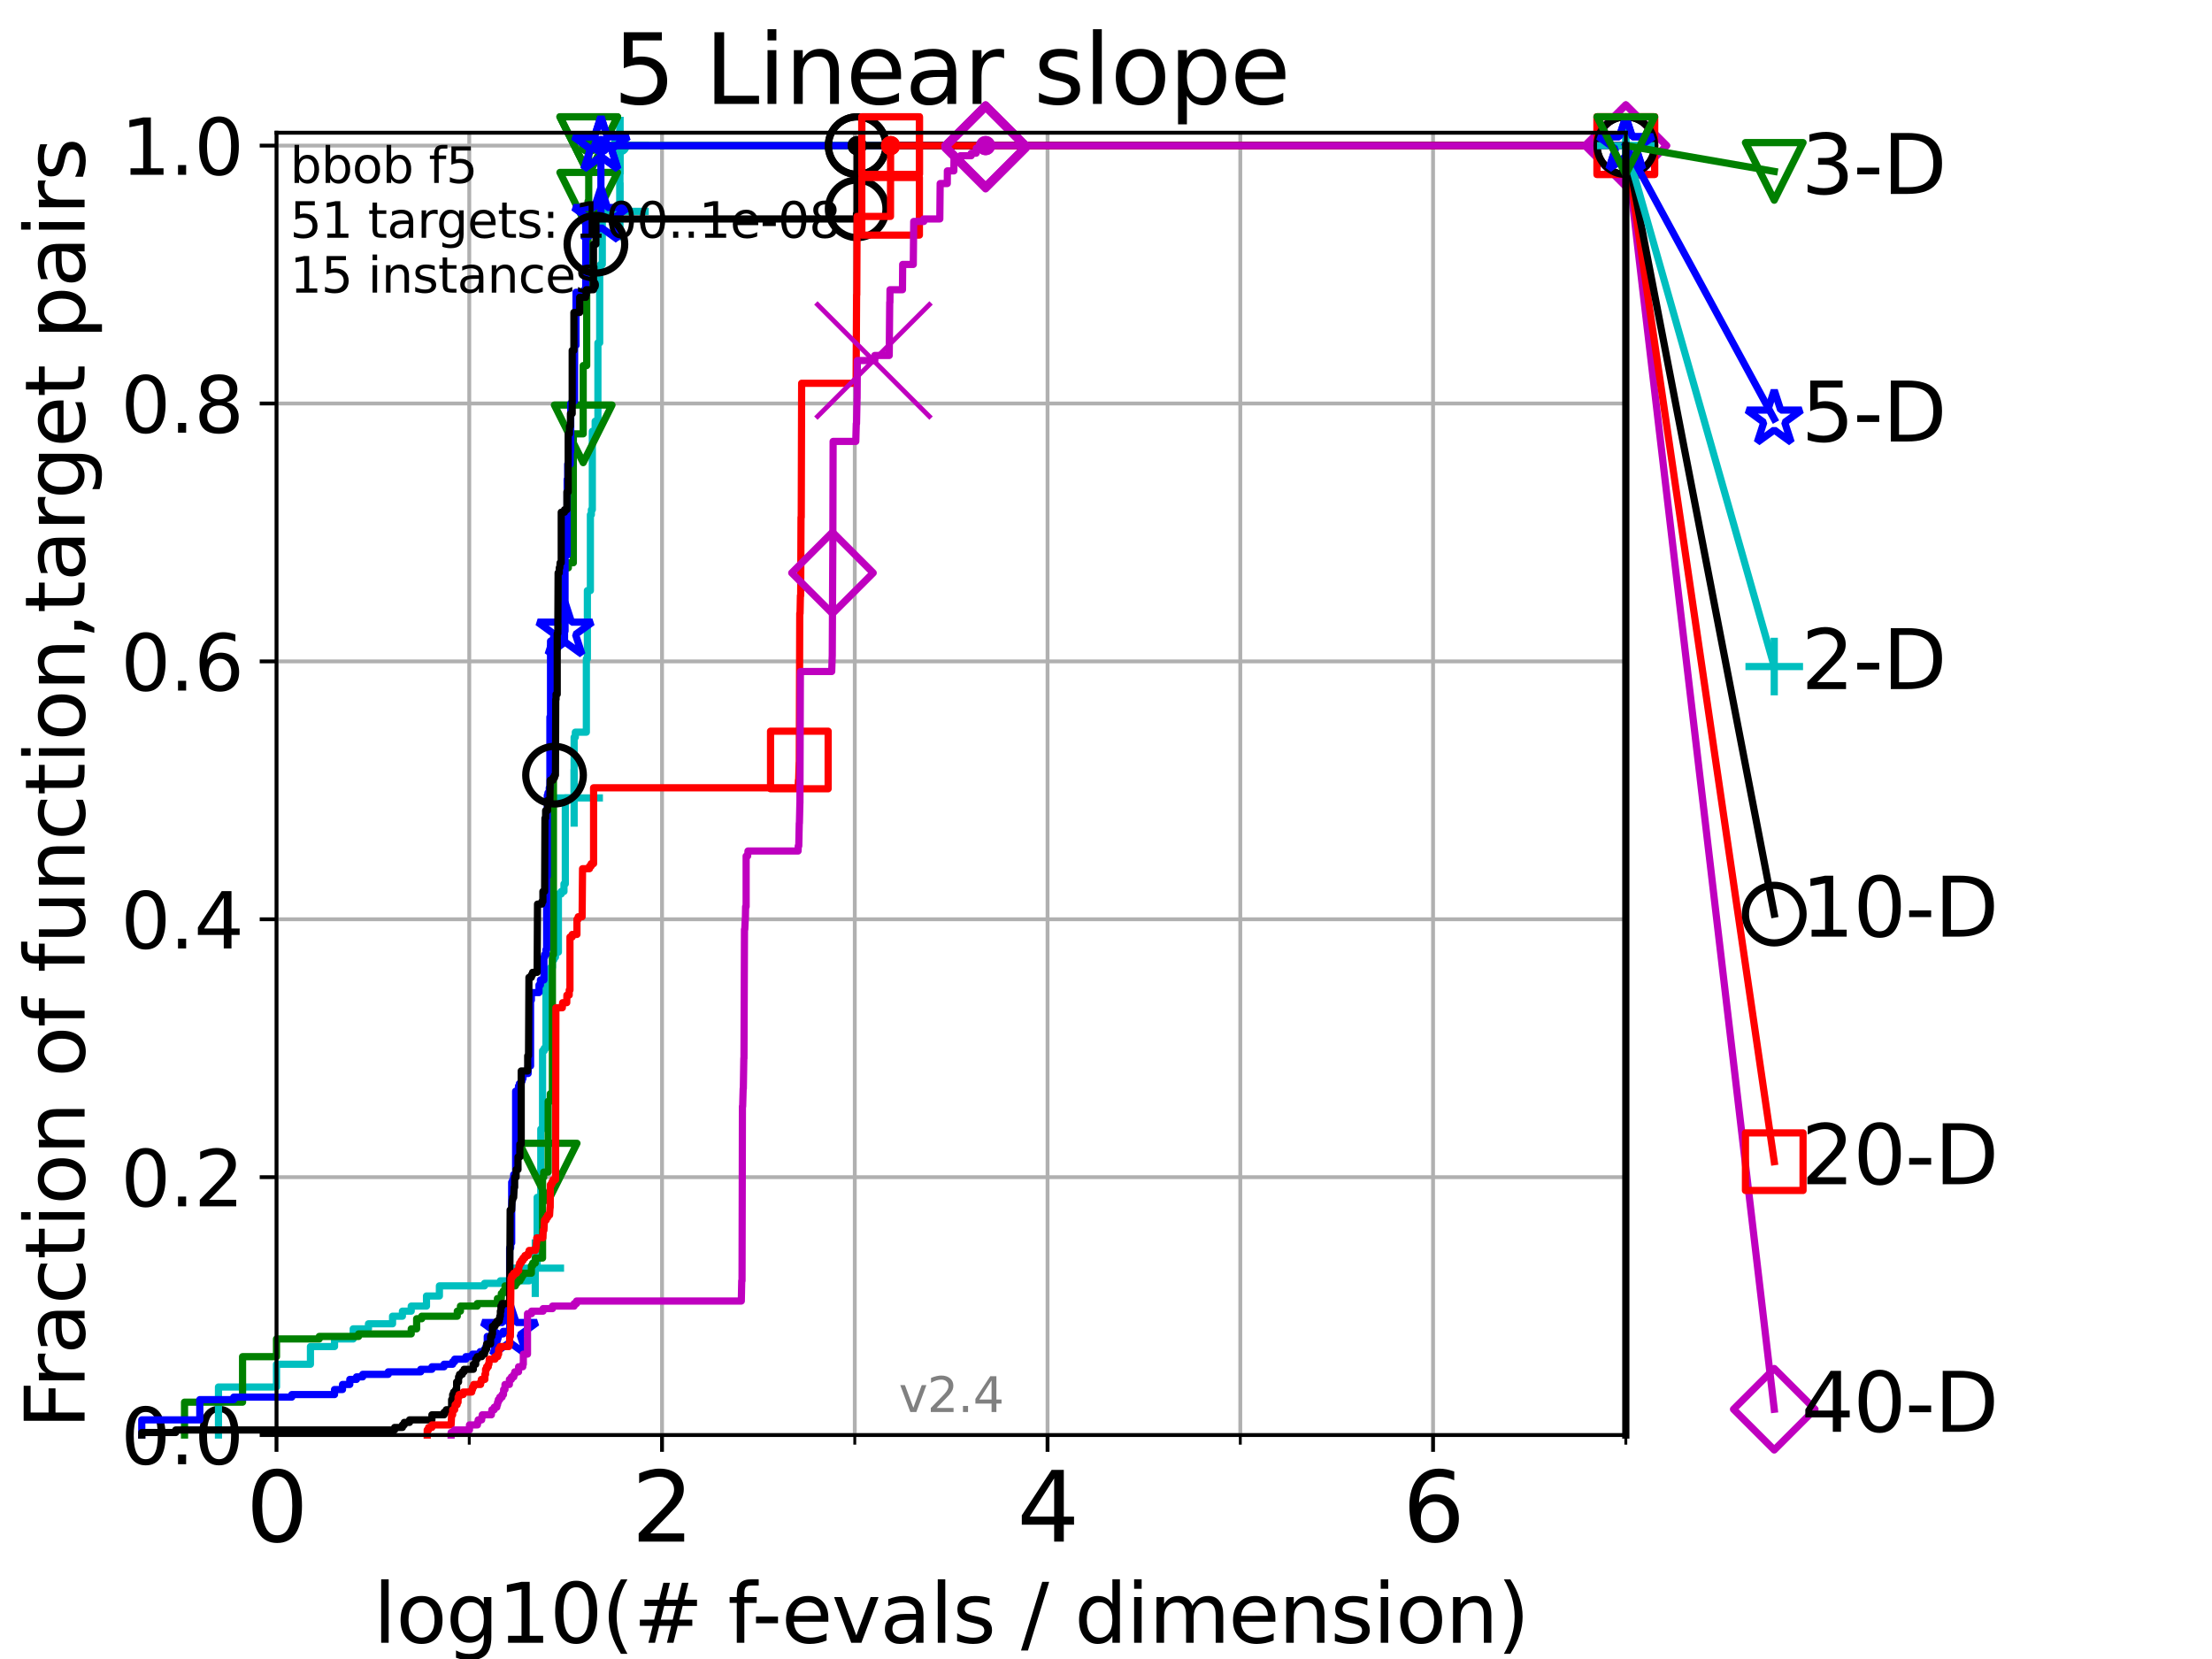 <?xml version="1.0" encoding="utf-8" standalone="no"?>
<!DOCTYPE svg PUBLIC "-//W3C//DTD SVG 1.1//EN"
  "http://www.w3.org/Graphics/SVG/1.1/DTD/svg11.dtd">
<svg height="345.6pt" version="1.1" viewBox="0 0 460.8 345.6" width="460.8pt" xmlns="http://www.w3.org/2000/svg" xmlns:xlink="http://www.w3.org/1999/xlink">
 <defs>
  <style type="text/css">*{stroke-linecap:butt;stroke-linejoin:round;}</style>
 </defs>
 <g id="figure_1">
  <g id="patch_1">
   <path d="M 0 345.6 
L 460.8 345.6 
L 460.8 0 
L 0 0 
z
" style="fill:#ffffff;"/>
  </g>
  <g id="axes_1">
   <g id="patch_2">
    <path d="M 57.6 298.944 
L 338.688 298.944 
L 338.688 27.648 
L 57.6 27.648 
z
" style="fill:#ffffff;"/>
   </g>
   <g id="matplotlib.axis_1">
    <g id="xtick_1">
     <g id="line2d_1">
      <path clip-path="url(#p9148e4a393)" d="M 57.6 298.944 
L 57.6 27.648 
" style="fill:none;stroke:#b0b0b0;stroke-linecap:square;stroke-width:0.8;"/>
     </g>
     <g id="line2d_2">
      <defs>
       <path d="M 0 0 
L 0 3.5 
" id="m1b1d53520c" style="stroke:#000000;stroke-width:0.8;"/>
      </defs>
      <g>
       <use style="stroke:#000000;stroke-width:0.8;" x="57.6" xlink:href="#m1b1d53520c" y="298.944"/>
      </g>
     </g>
     <g id="text_1">
      <!-- 0 -->
      <g transform="translate(51.237 321.141)scale(0.2 -0.2)">
       <defs>
        <path d="M 2034 4250 
Q 1547 4250 1301 3770 
Q 1056 3291 1056 2328 
Q 1056 1369 1301 889 
Q 1547 409 2034 409 
Q 2525 409 2770 889 
Q 3016 1369 3016 2328 
Q 3016 3291 2770 3770 
Q 2525 4250 2034 4250 
z
M 2034 4750 
Q 2819 4750 3233 4129 
Q 3647 3509 3647 2328 
Q 3647 1150 3233 529 
Q 2819 -91 2034 -91 
Q 1250 -91 836 529 
Q 422 1150 422 2328 
Q 422 3509 836 4129 
Q 1250 4750 2034 4750 
z
" id="DejaVuSans-30" transform="scale(0.016)"/>
       </defs>
       <use xlink:href="#DejaVuSans-30"/>
      </g>
     </g>
    </g>
    <g id="xtick_2">
     <g id="line2d_3">
      <path clip-path="url(#p9148e4a393)" d="M 137.911 298.944 
L 137.911 27.648 
" style="fill:none;stroke:#b0b0b0;stroke-linecap:square;stroke-width:0.8;"/>
     </g>
     <g id="line2d_4">
      <g>
       <use style="stroke:#000000;stroke-width:0.8;" x="137.911" xlink:href="#m1b1d53520c" y="298.944"/>
      </g>
     </g>
     <g id="text_2">
      <!-- 2 -->
      <g transform="translate(131.548 321.141)scale(0.2 -0.2)">
       <defs>
        <path d="M 1228 531 
L 3431 531 
L 3431 0 
L 469 0 
L 469 531 
Q 828 903 1448 1529 
Q 2069 2156 2228 2338 
Q 2531 2678 2651 2914 
Q 2772 3150 2772 3378 
Q 2772 3750 2511 3984 
Q 2250 4219 1831 4219 
Q 1534 4219 1204 4116 
Q 875 4013 500 3803 
L 500 4441 
Q 881 4594 1212 4672 
Q 1544 4750 1819 4750 
Q 2544 4750 2975 4387 
Q 3406 4025 3406 3419 
Q 3406 3131 3298 2873 
Q 3191 2616 2906 2266 
Q 2828 2175 2409 1742 
Q 1991 1309 1228 531 
z
" id="DejaVuSans-32" transform="scale(0.016)"/>
       </defs>
       <use xlink:href="#DejaVuSans-32"/>
      </g>
     </g>
    </g>
    <g id="xtick_3">
     <g id="line2d_5">
      <path clip-path="url(#p9148e4a393)" d="M 218.222 298.944 
L 218.222 27.648 
" style="fill:none;stroke:#b0b0b0;stroke-linecap:square;stroke-width:0.8;"/>
     </g>
     <g id="line2d_6">
      <g>
       <use style="stroke:#000000;stroke-width:0.8;" x="218.222" xlink:href="#m1b1d53520c" y="298.944"/>
      </g>
     </g>
     <g id="text_3">
      <!-- 4 -->
      <g transform="translate(211.859 321.141)scale(0.2 -0.2)">
       <defs>
        <path d="M 2419 4116 
L 825 1625 
L 2419 1625 
L 2419 4116 
z
M 2253 4666 
L 3047 4666 
L 3047 1625 
L 3713 1625 
L 3713 1100 
L 3047 1100 
L 3047 0 
L 2419 0 
L 2419 1100 
L 313 1100 
L 313 1709 
L 2253 4666 
z
" id="DejaVuSans-34" transform="scale(0.016)"/>
       </defs>
       <use xlink:href="#DejaVuSans-34"/>
      </g>
     </g>
    </g>
    <g id="xtick_4">
     <g id="line2d_7">
      <path clip-path="url(#p9148e4a393)" d="M 298.533 298.944 
L 298.533 27.648 
" style="fill:none;stroke:#b0b0b0;stroke-linecap:square;stroke-width:0.8;"/>
     </g>
     <g id="line2d_8">
      <g>
       <use style="stroke:#000000;stroke-width:0.8;" x="298.533" xlink:href="#m1b1d53520c" y="298.944"/>
      </g>
     </g>
     <g id="text_4">
      <!-- 6 -->
      <g transform="translate(292.17 321.141)scale(0.2 -0.2)">
       <defs>
        <path d="M 2113 2584 
Q 1688 2584 1439 2293 
Q 1191 2003 1191 1497 
Q 1191 994 1439 701 
Q 1688 409 2113 409 
Q 2538 409 2786 701 
Q 3034 994 3034 1497 
Q 3034 2003 2786 2293 
Q 2538 2584 2113 2584 
z
M 3366 4563 
L 3366 3988 
Q 3128 4100 2886 4159 
Q 2644 4219 2406 4219 
Q 1781 4219 1451 3797 
Q 1122 3375 1075 2522 
Q 1259 2794 1537 2939 
Q 1816 3084 2150 3084 
Q 2853 3084 3261 2657 
Q 3669 2231 3669 1497 
Q 3669 778 3244 343 
Q 2819 -91 2113 -91 
Q 1303 -91 875 529 
Q 447 1150 447 2328 
Q 447 3434 972 4092 
Q 1497 4750 2381 4750 
Q 2619 4750 2861 4703 
Q 3103 4656 3366 4563 
z
" id="DejaVuSans-36" transform="scale(0.016)"/>
       </defs>
       <use xlink:href="#DejaVuSans-36"/>
      </g>
     </g>
    </g>
    <g id="xtick_5">
     <g id="line2d_9">
      <path clip-path="url(#p9148e4a393)" d="M 97.755 298.944 
L 97.755 27.648 
" style="fill:none;stroke:#b0b0b0;stroke-linecap:square;stroke-width:0.8;"/>
     </g>
     <g id="line2d_10">
      <defs>
       <path d="M 0 0 
L 0 2 
" id="mebdb494175" style="stroke:#000000;stroke-width:0.6;"/>
      </defs>
      <g>
       <use style="stroke:#000000;stroke-width:0.6;" x="97.755" xlink:href="#mebdb494175" y="298.944"/>
      </g>
     </g>
    </g>
    <g id="xtick_6">
     <g id="line2d_11">
      <path clip-path="url(#p9148e4a393)" d="M 178.066 298.944 
L 178.066 27.648 
" style="fill:none;stroke:#b0b0b0;stroke-linecap:square;stroke-width:0.8;"/>
     </g>
     <g id="line2d_12">
      <g>
       <use style="stroke:#000000;stroke-width:0.6;" x="178.066" xlink:href="#mebdb494175" y="298.944"/>
      </g>
     </g>
    </g>
    <g id="xtick_7">
     <g id="line2d_13">
      <path clip-path="url(#p9148e4a393)" d="M 258.377 298.944 
L 258.377 27.648 
" style="fill:none;stroke:#b0b0b0;stroke-linecap:square;stroke-width:0.8;"/>
     </g>
     <g id="line2d_14">
      <g>
       <use style="stroke:#000000;stroke-width:0.6;" x="258.377" xlink:href="#mebdb494175" y="298.944"/>
      </g>
     </g>
    </g>
    <g id="xtick_8">
     <g id="line2d_15">
      <path clip-path="url(#p9148e4a393)" d="M 338.688 298.944 
L 338.688 27.648 
" style="fill:none;stroke:#b0b0b0;stroke-linecap:square;stroke-width:0.8;"/>
     </g>
     <g id="line2d_16">
      <g>
       <use style="stroke:#000000;stroke-width:0.6;" x="338.688" xlink:href="#mebdb494175" y="298.944"/>
      </g>
     </g>
    </g>
    <g id="text_5">
     <!-- log10(# f-evals / dimension) -->
     <g transform="translate(77.764 342.218)scale(0.17 -0.17)">
      <defs>
       <path d="M 603 4863 
L 1178 4863 
L 1178 0 
L 603 0 
L 603 4863 
z
" id="DejaVuSans-6c" transform="scale(0.016)"/>
       <path d="M 1959 3097 
Q 1497 3097 1228 2736 
Q 959 2375 959 1747 
Q 959 1119 1226 758 
Q 1494 397 1959 397 
Q 2419 397 2687 759 
Q 2956 1122 2956 1747 
Q 2956 2369 2687 2733 
Q 2419 3097 1959 3097 
z
M 1959 3584 
Q 2709 3584 3137 3096 
Q 3566 2609 3566 1747 
Q 3566 888 3137 398 
Q 2709 -91 1959 -91 
Q 1206 -91 779 398 
Q 353 888 353 1747 
Q 353 2609 779 3096 
Q 1206 3584 1959 3584 
z
" id="DejaVuSans-6f" transform="scale(0.016)"/>
       <path d="M 2906 1791 
Q 2906 2416 2648 2759 
Q 2391 3103 1925 3103 
Q 1463 3103 1205 2759 
Q 947 2416 947 1791 
Q 947 1169 1205 825 
Q 1463 481 1925 481 
Q 2391 481 2648 825 
Q 2906 1169 2906 1791 
z
M 3481 434 
Q 3481 -459 3084 -895 
Q 2688 -1331 1869 -1331 
Q 1566 -1331 1297 -1286 
Q 1028 -1241 775 -1147 
L 775 -588 
Q 1028 -725 1275 -790 
Q 1522 -856 1778 -856 
Q 2344 -856 2625 -561 
Q 2906 -266 2906 331 
L 2906 616 
Q 2728 306 2450 153 
Q 2172 0 1784 0 
Q 1141 0 747 490 
Q 353 981 353 1791 
Q 353 2603 747 3093 
Q 1141 3584 1784 3584 
Q 2172 3584 2450 3431 
Q 2728 3278 2906 2969 
L 2906 3500 
L 3481 3500 
L 3481 434 
z
" id="DejaVuSans-67" transform="scale(0.016)"/>
       <path d="M 794 531 
L 1825 531 
L 1825 4091 
L 703 3866 
L 703 4441 
L 1819 4666 
L 2450 4666 
L 2450 531 
L 3481 531 
L 3481 0 
L 794 0 
L 794 531 
z
" id="DejaVuSans-31" transform="scale(0.016)"/>
       <path d="M 1984 4856 
Q 1566 4138 1362 3434 
Q 1159 2731 1159 2009 
Q 1159 1288 1364 580 
Q 1569 -128 1984 -844 
L 1484 -844 
Q 1016 -109 783 600 
Q 550 1309 550 2009 
Q 550 2706 781 3412 
Q 1013 4119 1484 4856 
L 1984 4856 
z
" id="DejaVuSans-28" transform="scale(0.016)"/>
       <path d="M 3272 2816 
L 2363 2816 
L 2100 1772 
L 3016 1772 
L 3272 2816 
z
M 2803 4594 
L 2478 3297 
L 3391 3297 
L 3719 4594 
L 4219 4594 
L 3897 3297 
L 4872 3297 
L 4872 2816 
L 3775 2816 
L 3519 1772 
L 4513 1772 
L 4513 1294 
L 3397 1294 
L 3072 0 
L 2572 0 
L 2894 1294 
L 1978 1294 
L 1656 0 
L 1153 0 
L 1478 1294 
L 494 1294 
L 494 1772 
L 1594 1772 
L 1856 2816 
L 850 2816 
L 850 3297 
L 1978 3297 
L 2297 4594 
L 2803 4594 
z
" id="DejaVuSans-23" transform="scale(0.016)"/>
       <path id="DejaVuSans-20" transform="scale(0.016)"/>
       <path d="M 2375 4863 
L 2375 4384 
L 1825 4384 
Q 1516 4384 1395 4259 
Q 1275 4134 1275 3809 
L 1275 3500 
L 2222 3500 
L 2222 3053 
L 1275 3053 
L 1275 0 
L 697 0 
L 697 3053 
L 147 3053 
L 147 3500 
L 697 3500 
L 697 3744 
Q 697 4328 969 4595 
Q 1241 4863 1831 4863 
L 2375 4863 
z
" id="DejaVuSans-66" transform="scale(0.016)"/>
       <path d="M 313 2009 
L 1997 2009 
L 1997 1497 
L 313 1497 
L 313 2009 
z
" id="DejaVuSans-2d" transform="scale(0.016)"/>
       <path d="M 3597 1894 
L 3597 1613 
L 953 1613 
Q 991 1019 1311 708 
Q 1631 397 2203 397 
Q 2534 397 2845 478 
Q 3156 559 3463 722 
L 3463 178 
Q 3153 47 2828 -22 
Q 2503 -91 2169 -91 
Q 1331 -91 842 396 
Q 353 884 353 1716 
Q 353 2575 817 3079 
Q 1281 3584 2069 3584 
Q 2775 3584 3186 3129 
Q 3597 2675 3597 1894 
z
M 3022 2063 
Q 3016 2534 2758 2815 
Q 2500 3097 2075 3097 
Q 1594 3097 1305 2825 
Q 1016 2553 972 2059 
L 3022 2063 
z
" id="DejaVuSans-65" transform="scale(0.016)"/>
       <path d="M 191 3500 
L 800 3500 
L 1894 563 
L 2988 3500 
L 3597 3500 
L 2284 0 
L 1503 0 
L 191 3500 
z
" id="DejaVuSans-76" transform="scale(0.016)"/>
       <path d="M 2194 1759 
Q 1497 1759 1228 1600 
Q 959 1441 959 1056 
Q 959 750 1161 570 
Q 1363 391 1709 391 
Q 2188 391 2477 730 
Q 2766 1069 2766 1631 
L 2766 1759 
L 2194 1759 
z
M 3341 1997 
L 3341 0 
L 2766 0 
L 2766 531 
Q 2569 213 2275 61 
Q 1981 -91 1556 -91 
Q 1019 -91 701 211 
Q 384 513 384 1019 
Q 384 1609 779 1909 
Q 1175 2209 1959 2209 
L 2766 2209 
L 2766 2266 
Q 2766 2663 2505 2880 
Q 2244 3097 1772 3097 
Q 1472 3097 1187 3025 
Q 903 2953 641 2809 
L 641 3341 
Q 956 3463 1253 3523 
Q 1550 3584 1831 3584 
Q 2591 3584 2966 3190 
Q 3341 2797 3341 1997 
z
" id="DejaVuSans-61" transform="scale(0.016)"/>
       <path d="M 2834 3397 
L 2834 2853 
Q 2591 2978 2328 3040 
Q 2066 3103 1784 3103 
Q 1356 3103 1142 2972 
Q 928 2841 928 2578 
Q 928 2378 1081 2264 
Q 1234 2150 1697 2047 
L 1894 2003 
Q 2506 1872 2764 1633 
Q 3022 1394 3022 966 
Q 3022 478 2636 193 
Q 2250 -91 1575 -91 
Q 1294 -91 989 -36 
Q 684 19 347 128 
L 347 722 
Q 666 556 975 473 
Q 1284 391 1588 391 
Q 1994 391 2212 530 
Q 2431 669 2431 922 
Q 2431 1156 2273 1281 
Q 2116 1406 1581 1522 
L 1381 1569 
Q 847 1681 609 1914 
Q 372 2147 372 2553 
Q 372 3047 722 3315 
Q 1072 3584 1716 3584 
Q 2034 3584 2315 3537 
Q 2597 3491 2834 3397 
z
" id="DejaVuSans-73" transform="scale(0.016)"/>
       <path d="M 1625 4666 
L 2156 4666 
L 531 -594 
L 0 -594 
L 1625 4666 
z
" id="DejaVuSans-2f" transform="scale(0.016)"/>
       <path d="M 2906 2969 
L 2906 4863 
L 3481 4863 
L 3481 0 
L 2906 0 
L 2906 525 
Q 2725 213 2448 61 
Q 2172 -91 1784 -91 
Q 1150 -91 751 415 
Q 353 922 353 1747 
Q 353 2572 751 3078 
Q 1150 3584 1784 3584 
Q 2172 3584 2448 3432 
Q 2725 3281 2906 2969 
z
M 947 1747 
Q 947 1113 1208 752 
Q 1469 391 1925 391 
Q 2381 391 2643 752 
Q 2906 1113 2906 1747 
Q 2906 2381 2643 2742 
Q 2381 3103 1925 3103 
Q 1469 3103 1208 2742 
Q 947 2381 947 1747 
z
" id="DejaVuSans-64" transform="scale(0.016)"/>
       <path d="M 603 3500 
L 1178 3500 
L 1178 0 
L 603 0 
L 603 3500 
z
M 603 4863 
L 1178 4863 
L 1178 4134 
L 603 4134 
L 603 4863 
z
" id="DejaVuSans-69" transform="scale(0.016)"/>
       <path d="M 3328 2828 
Q 3544 3216 3844 3400 
Q 4144 3584 4550 3584 
Q 5097 3584 5394 3201 
Q 5691 2819 5691 2113 
L 5691 0 
L 5113 0 
L 5113 2094 
Q 5113 2597 4934 2840 
Q 4756 3084 4391 3084 
Q 3944 3084 3684 2787 
Q 3425 2491 3425 1978 
L 3425 0 
L 2847 0 
L 2847 2094 
Q 2847 2600 2669 2842 
Q 2491 3084 2119 3084 
Q 1678 3084 1418 2786 
Q 1159 2488 1159 1978 
L 1159 0 
L 581 0 
L 581 3500 
L 1159 3500 
L 1159 2956 
Q 1356 3278 1631 3431 
Q 1906 3584 2284 3584 
Q 2666 3584 2933 3390 
Q 3200 3197 3328 2828 
z
" id="DejaVuSans-6d" transform="scale(0.016)"/>
       <path d="M 3513 2113 
L 3513 0 
L 2938 0 
L 2938 2094 
Q 2938 2591 2744 2837 
Q 2550 3084 2163 3084 
Q 1697 3084 1428 2787 
Q 1159 2491 1159 1978 
L 1159 0 
L 581 0 
L 581 3500 
L 1159 3500 
L 1159 2956 
Q 1366 3272 1645 3428 
Q 1925 3584 2291 3584 
Q 2894 3584 3203 3211 
Q 3513 2838 3513 2113 
z
" id="DejaVuSans-6e" transform="scale(0.016)"/>
       <path d="M 513 4856 
L 1013 4856 
Q 1481 4119 1714 3412 
Q 1947 2706 1947 2009 
Q 1947 1309 1714 600 
Q 1481 -109 1013 -844 
L 513 -844 
Q 928 -128 1133 580 
Q 1338 1288 1338 2009 
Q 1338 2731 1133 3434 
Q 928 4138 513 4856 
z
" id="DejaVuSans-29" transform="scale(0.016)"/>
      </defs>
      <use xlink:href="#DejaVuSans-6c"/>
      <use x="27.783" xlink:href="#DejaVuSans-6f"/>
      <use x="88.965" xlink:href="#DejaVuSans-67"/>
      <use x="152.441" xlink:href="#DejaVuSans-31"/>
      <use x="216.064" xlink:href="#DejaVuSans-30"/>
      <use x="279.688" xlink:href="#DejaVuSans-28"/>
      <use x="318.701" xlink:href="#DejaVuSans-23"/>
      <use x="402.49" xlink:href="#DejaVuSans-20"/>
      <use x="434.277" xlink:href="#DejaVuSans-66"/>
      <use x="463.982" xlink:href="#DejaVuSans-2d"/>
      <use x="500.066" xlink:href="#DejaVuSans-65"/>
      <use x="561.59" xlink:href="#DejaVuSans-76"/>
      <use x="620.77" xlink:href="#DejaVuSans-61"/>
      <use x="682.049" xlink:href="#DejaVuSans-6c"/>
      <use x="709.832" xlink:href="#DejaVuSans-73"/>
      <use x="761.932" xlink:href="#DejaVuSans-20"/>
      <use x="793.719" xlink:href="#DejaVuSans-2f"/>
      <use x="827.41" xlink:href="#DejaVuSans-20"/>
      <use x="859.197" xlink:href="#DejaVuSans-64"/>
      <use x="922.674" xlink:href="#DejaVuSans-69"/>
      <use x="950.457" xlink:href="#DejaVuSans-6d"/>
      <use x="1047.869" xlink:href="#DejaVuSans-65"/>
      <use x="1109.393" xlink:href="#DejaVuSans-6e"/>
      <use x="1172.771" xlink:href="#DejaVuSans-73"/>
      <use x="1224.871" xlink:href="#DejaVuSans-69"/>
      <use x="1252.654" xlink:href="#DejaVuSans-6f"/>
      <use x="1313.836" xlink:href="#DejaVuSans-6e"/>
      <use x="1377.215" xlink:href="#DejaVuSans-29"/>
     </g>
    </g>
   </g>
   <g id="matplotlib.axis_2">
    <g id="ytick_1">
     <g id="line2d_17">
      <path clip-path="url(#p9148e4a393)" d="M 57.6 298.944 
L 338.688 298.944 
" style="fill:none;stroke:#b0b0b0;stroke-linecap:square;stroke-width:0.8;"/>
     </g>
     <g id="line2d_18">
      <defs>
       <path d="M 0 0 
L -3.5 0 
" id="m69b5502195" style="stroke:#000000;stroke-width:0.8;"/>
      </defs>
      <g>
       <use style="stroke:#000000;stroke-width:0.8;" x="57.6" xlink:href="#m69b5502195" y="298.944"/>
      </g>
     </g>
     <g id="text_6">
      <!-- 0.0 -->
      <g transform="translate(25.155 305.023)scale(0.16 -0.16)">
       <defs>
        <path d="M 684 794 
L 1344 794 
L 1344 0 
L 684 0 
L 684 794 
z
" id="DejaVuSans-2e" transform="scale(0.016)"/>
       </defs>
       <use xlink:href="#DejaVuSans-30"/>
       <use x="63.623" xlink:href="#DejaVuSans-2e"/>
       <use x="95.41" xlink:href="#DejaVuSans-30"/>
      </g>
     </g>
    </g>
    <g id="ytick_2">
     <g id="line2d_19">
      <path clip-path="url(#p9148e4a393)" d="M 57.6 245.222 
L 338.688 245.222 
" style="fill:none;stroke:#b0b0b0;stroke-linecap:square;stroke-width:0.8;"/>
     </g>
     <g id="line2d_20">
      <g>
       <use style="stroke:#000000;stroke-width:0.8;" x="57.6" xlink:href="#m69b5502195" y="245.222"/>
      </g>
     </g>
     <g id="text_7">
      <!-- 0.2 -->
      <g transform="translate(25.155 251.301)scale(0.16 -0.16)">
       <use xlink:href="#DejaVuSans-30"/>
       <use x="63.623" xlink:href="#DejaVuSans-2e"/>
       <use x="95.41" xlink:href="#DejaVuSans-32"/>
      </g>
     </g>
    </g>
    <g id="ytick_3">
     <g id="line2d_21">
      <path clip-path="url(#p9148e4a393)" d="M 57.6 191.5 
L 338.688 191.5 
" style="fill:none;stroke:#b0b0b0;stroke-linecap:square;stroke-width:0.8;"/>
     </g>
     <g id="line2d_22">
      <g>
       <use style="stroke:#000000;stroke-width:0.8;" x="57.6" xlink:href="#m69b5502195" y="191.5"/>
      </g>
     </g>
     <g id="text_8">
      <!-- 0.4 -->
      <g transform="translate(25.155 197.579)scale(0.16 -0.16)">
       <use xlink:href="#DejaVuSans-30"/>
       <use x="63.623" xlink:href="#DejaVuSans-2e"/>
       <use x="95.41" xlink:href="#DejaVuSans-34"/>
      </g>
     </g>
    </g>
    <g id="ytick_4">
     <g id="line2d_23">
      <path clip-path="url(#p9148e4a393)" d="M 57.6 137.778 
L 338.688 137.778 
" style="fill:none;stroke:#b0b0b0;stroke-linecap:square;stroke-width:0.8;"/>
     </g>
     <g id="line2d_24">
      <g>
       <use style="stroke:#000000;stroke-width:0.8;" x="57.6" xlink:href="#m69b5502195" y="137.778"/>
      </g>
     </g>
     <g id="text_9">
      <!-- 0.6 -->
      <g transform="translate(25.155 143.857)scale(0.16 -0.16)">
       <use xlink:href="#DejaVuSans-30"/>
       <use x="63.623" xlink:href="#DejaVuSans-2e"/>
       <use x="95.41" xlink:href="#DejaVuSans-36"/>
      </g>
     </g>
    </g>
    <g id="ytick_5">
     <g id="line2d_25">
      <path clip-path="url(#p9148e4a393)" d="M 57.6 84.056 
L 338.688 84.056 
" style="fill:none;stroke:#b0b0b0;stroke-linecap:square;stroke-width:0.8;"/>
     </g>
     <g id="line2d_26">
      <g>
       <use style="stroke:#000000;stroke-width:0.8;" x="57.6" xlink:href="#m69b5502195" y="84.056"/>
      </g>
     </g>
     <g id="text_10">
      <!-- 0.8 -->
      <g transform="translate(25.155 90.135)scale(0.16 -0.16)">
       <defs>
        <path d="M 2034 2216 
Q 1584 2216 1326 1975 
Q 1069 1734 1069 1313 
Q 1069 891 1326 650 
Q 1584 409 2034 409 
Q 2484 409 2743 651 
Q 3003 894 3003 1313 
Q 3003 1734 2745 1975 
Q 2488 2216 2034 2216 
z
M 1403 2484 
Q 997 2584 770 2862 
Q 544 3141 544 3541 
Q 544 4100 942 4425 
Q 1341 4750 2034 4750 
Q 2731 4750 3128 4425 
Q 3525 4100 3525 3541 
Q 3525 3141 3298 2862 
Q 3072 2584 2669 2484 
Q 3125 2378 3379 2068 
Q 3634 1759 3634 1313 
Q 3634 634 3220 271 
Q 2806 -91 2034 -91 
Q 1263 -91 848 271 
Q 434 634 434 1313 
Q 434 1759 690 2068 
Q 947 2378 1403 2484 
z
M 1172 3481 
Q 1172 3119 1398 2916 
Q 1625 2713 2034 2713 
Q 2441 2713 2670 2916 
Q 2900 3119 2900 3481 
Q 2900 3844 2670 4047 
Q 2441 4250 2034 4250 
Q 1625 4250 1398 4047 
Q 1172 3844 1172 3481 
z
" id="DejaVuSans-38" transform="scale(0.016)"/>
       </defs>
       <use xlink:href="#DejaVuSans-30"/>
       <use x="63.623" xlink:href="#DejaVuSans-2e"/>
       <use x="95.41" xlink:href="#DejaVuSans-38"/>
      </g>
     </g>
    </g>
    <g id="ytick_6">
     <g id="line2d_27">
      <path clip-path="url(#p9148e4a393)" d="M 57.6 30.334 
L 338.688 30.334 
" style="fill:none;stroke:#b0b0b0;stroke-linecap:square;stroke-width:0.8;"/>
     </g>
     <g id="line2d_28">
      <g>
       <use style="stroke:#000000;stroke-width:0.8;" x="57.6" xlink:href="#m69b5502195" y="30.334"/>
      </g>
     </g>
     <g id="text_11">
      <!-- 1.0 -->
      <g transform="translate(25.155 36.413)scale(0.16 -0.16)">
       <use xlink:href="#DejaVuSans-31"/>
       <use x="63.623" xlink:href="#DejaVuSans-2e"/>
       <use x="95.41" xlink:href="#DejaVuSans-30"/>
      </g>
     </g>
    </g>
    <g id="text_12">
     <!-- Fraction of function,target pairs -->
     <g transform="translate(17.62 297.681)rotate(-90)scale(0.17 -0.17)">
      <defs>
       <path d="M 628 4666 
L 3309 4666 
L 3309 4134 
L 1259 4134 
L 1259 2759 
L 3109 2759 
L 3109 2228 
L 1259 2228 
L 1259 0 
L 628 0 
L 628 4666 
z
" id="DejaVuSans-46" transform="scale(0.016)"/>
       <path d="M 2631 2963 
Q 2534 3019 2420 3045 
Q 2306 3072 2169 3072 
Q 1681 3072 1420 2755 
Q 1159 2438 1159 1844 
L 1159 0 
L 581 0 
L 581 3500 
L 1159 3500 
L 1159 2956 
Q 1341 3275 1631 3429 
Q 1922 3584 2338 3584 
Q 2397 3584 2469 3576 
Q 2541 3569 2628 3553 
L 2631 2963 
z
" id="DejaVuSans-72" transform="scale(0.016)"/>
       <path d="M 3122 3366 
L 3122 2828 
Q 2878 2963 2633 3030 
Q 2388 3097 2138 3097 
Q 1578 3097 1268 2742 
Q 959 2388 959 1747 
Q 959 1106 1268 751 
Q 1578 397 2138 397 
Q 2388 397 2633 464 
Q 2878 531 3122 666 
L 3122 134 
Q 2881 22 2623 -34 
Q 2366 -91 2075 -91 
Q 1284 -91 818 406 
Q 353 903 353 1747 
Q 353 2603 823 3093 
Q 1294 3584 2113 3584 
Q 2378 3584 2631 3529 
Q 2884 3475 3122 3366 
z
" id="DejaVuSans-63" transform="scale(0.016)"/>
       <path d="M 1172 4494 
L 1172 3500 
L 2356 3500 
L 2356 3053 
L 1172 3053 
L 1172 1153 
Q 1172 725 1289 603 
Q 1406 481 1766 481 
L 2356 481 
L 2356 0 
L 1766 0 
Q 1100 0 847 248 
Q 594 497 594 1153 
L 594 3053 
L 172 3053 
L 172 3500 
L 594 3500 
L 594 4494 
L 1172 4494 
z
" id="DejaVuSans-74" transform="scale(0.016)"/>
       <path d="M 544 1381 
L 544 3500 
L 1119 3500 
L 1119 1403 
Q 1119 906 1312 657 
Q 1506 409 1894 409 
Q 2359 409 2629 706 
Q 2900 1003 2900 1516 
L 2900 3500 
L 3475 3500 
L 3475 0 
L 2900 0 
L 2900 538 
Q 2691 219 2414 64 
Q 2138 -91 1772 -91 
Q 1169 -91 856 284 
Q 544 659 544 1381 
z
M 1991 3584 
L 1991 3584 
z
" id="DejaVuSans-75" transform="scale(0.016)"/>
       <path d="M 750 794 
L 1409 794 
L 1409 256 
L 897 -744 
L 494 -744 
L 750 256 
L 750 794 
z
" id="DejaVuSans-2c" transform="scale(0.016)"/>
       <path d="M 1159 525 
L 1159 -1331 
L 581 -1331 
L 581 3500 
L 1159 3500 
L 1159 2969 
Q 1341 3281 1617 3432 
Q 1894 3584 2278 3584 
Q 2916 3584 3314 3078 
Q 3713 2572 3713 1747 
Q 3713 922 3314 415 
Q 2916 -91 2278 -91 
Q 1894 -91 1617 61 
Q 1341 213 1159 525 
z
M 3116 1747 
Q 3116 2381 2855 2742 
Q 2594 3103 2138 3103 
Q 1681 3103 1420 2742 
Q 1159 2381 1159 1747 
Q 1159 1113 1420 752 
Q 1681 391 2138 391 
Q 2594 391 2855 752 
Q 3116 1113 3116 1747 
z
" id="DejaVuSans-70" transform="scale(0.016)"/>
      </defs>
      <use xlink:href="#DejaVuSans-46"/>
      <use x="50.27" xlink:href="#DejaVuSans-72"/>
      <use x="91.383" xlink:href="#DejaVuSans-61"/>
      <use x="152.662" xlink:href="#DejaVuSans-63"/>
      <use x="207.643" xlink:href="#DejaVuSans-74"/>
      <use x="246.852" xlink:href="#DejaVuSans-69"/>
      <use x="274.635" xlink:href="#DejaVuSans-6f"/>
      <use x="335.816" xlink:href="#DejaVuSans-6e"/>
      <use x="399.195" xlink:href="#DejaVuSans-20"/>
      <use x="430.982" xlink:href="#DejaVuSans-6f"/>
      <use x="492.164" xlink:href="#DejaVuSans-66"/>
      <use x="527.369" xlink:href="#DejaVuSans-20"/>
      <use x="559.156" xlink:href="#DejaVuSans-66"/>
      <use x="594.361" xlink:href="#DejaVuSans-75"/>
      <use x="657.74" xlink:href="#DejaVuSans-6e"/>
      <use x="721.119" xlink:href="#DejaVuSans-63"/>
      <use x="776.1" xlink:href="#DejaVuSans-74"/>
      <use x="815.309" xlink:href="#DejaVuSans-69"/>
      <use x="843.092" xlink:href="#DejaVuSans-6f"/>
      <use x="904.273" xlink:href="#DejaVuSans-6e"/>
      <use x="967.652" xlink:href="#DejaVuSans-2c"/>
      <use x="999.439" xlink:href="#DejaVuSans-74"/>
      <use x="1038.648" xlink:href="#DejaVuSans-61"/>
      <use x="1099.928" xlink:href="#DejaVuSans-72"/>
      <use x="1139.291" xlink:href="#DejaVuSans-67"/>
      <use x="1202.768" xlink:href="#DejaVuSans-65"/>
      <use x="1264.291" xlink:href="#DejaVuSans-74"/>
      <use x="1303.5" xlink:href="#DejaVuSans-20"/>
      <use x="1335.287" xlink:href="#DejaVuSans-70"/>
      <use x="1398.764" xlink:href="#DejaVuSans-61"/>
      <use x="1460.043" xlink:href="#DejaVuSans-69"/>
      <use x="1487.826" xlink:href="#DejaVuSans-72"/>
      <use x="1528.939" xlink:href="#DejaVuSans-73"/>
     </g>
    </g>
   </g>
   <g id="line2d_29">
    <defs>
     <path d="M 0 1.5 
C 0.398 1.5 0.779 1.342 1.061 1.061 
C 1.342 0.779 1.5 0.398 1.5 0 
C 1.5 -0.398 1.342 -0.779 1.061 -1.061 
C 0.779 -1.342 0.398 -1.5 0 -1.5 
C -0.398 -1.5 -0.779 -1.342 -1.061 -1.061 
C -1.342 -0.779 -1.5 -0.398 -1.5 0 
C -1.5 0.398 -1.342 0.779 -1.061 1.061 
C -0.779 1.342 -0.398 1.5 0 1.5 
z
" id="me3cde4e555" style="stroke:#00bfbf;"/>
    </defs>
    <g>
     <use style="fill:#00bfbf;stroke:#00bfbf;" x="129.147" xlink:href="#me3cde4e555" y="30.334"/>
     <use style="fill:#00bfbf;stroke:#00bfbf;" x="129.147" xlink:href="#me3cde4e555" y="30.334"/>
    </g>
   </g>
   <g id="line2d_30">
    <path d="M 45.512 298.944 
L 45.512 288.937 
L 57.6 288.937 
L 57.6 284.197 
L 64.671 284.197 
L 64.671 280.51 
L 69.688 280.51 
L 69.688 278.93 
L 73.579 278.93 
L 73.579 276.823 
L 76.759 276.823 
L 76.759 275.77 
L 81.776 275.77 
L 81.776 274.19 
L 83.83 274.19 
L 83.83 273.136 
L 85.667 273.136 
L 85.667 272.083 
L 88.847 272.083 
L 88.847 269.976 
L 91.535 269.976 
L 91.535 267.87 
L 100.935 267.87 
L 100.935 267.343 
L 104.235 267.343 
L 104.235 266.816 
L 110.274 266.816 
L 110.274 265.236 
L 111.105 265.236 
L 111.105 264.709 
L 111.506 264.709 
L 111.506 264.183 
L 111.897 264.183 
L 111.897 249.436 
L 112.656 249.436 
L 112.656 235.215 
L 113.023 235.215 
L 113.023 218.888 
L 113.383 218.888 
L 113.383 218.361 
L 113.735 218.361 
L 113.735 203.087 
L 114.08 203.087 
L 114.08 202.034 
L 114.751 202.034 
L 114.751 201.507 
L 115.077 201.507 
L 115.077 199.927 
L 115.397 199.927 
L 115.397 199.4 
L 115.711 199.4 
L 115.711 198.347 
L 116.323 198.347 
L 116.323 186.233 
L 116.914 186.233 
L 116.914 185.706 
L 117.486 185.706 
L 117.486 184.126 
L 117.765 184.126 
L 117.765 166.219 
L 119.603 166.219 
L 119.603 153.579 
L 119.85 153.579 
L 119.85 152.525 
L 122.148 152.525 
L 122.148 137.251 
L 122.362 137.251 
L 122.362 123.031 
L 122.989 123.031 
L 122.989 107.23 
L 123.193 107.23 
L 123.193 106.177 
L 123.394 106.177 
L 123.394 89.85 
L 123.985 89.85 
L 123.985 87.743 
L 124.557 87.743 
L 124.557 71.416 
L 124.928 71.416 
L 124.928 55.615 
L 125.111 55.615 
L 125.111 55.088 
L 125.471 55.088 
L 125.471 44.028 
L 129.147 44.028 
L 129.147 30.334 
L 338.688 30.334 
" style="fill:none;stroke:#00bfbf;stroke-linecap:square;stroke-width:1.5;"/>
   </g>
   <g id="line2d_31">
    <defs>
     <path d="M -6 0 
L 6 0 
M 0 6 
L 0 -6 
" id="m285808cd09" style="stroke:#00bfbf;stroke-width:1.5;"/>
    </defs>
    <g>
     <use style="fill-opacity:0;stroke:#00bfbf;stroke-width:1.5;" x="111.506" xlink:href="#m285808cd09" y="264.183"/>
     <use style="fill-opacity:0;stroke:#00bfbf;stroke-width:1.5;" x="119.603" xlink:href="#m285808cd09" y="166.219"/>
     <use style="fill-opacity:0;stroke:#00bfbf;stroke-width:1.5;" x="129.147" xlink:href="#m285808cd09" y="44.028"/>
     <use style="fill-opacity:0;stroke:#00bfbf;stroke-width:1.5;" x="129.147" xlink:href="#m285808cd09" y="30.334"/>
     <use style="fill-opacity:0;stroke:#00bfbf;stroke-width:1.5;" x="129.147" xlink:href="#m285808cd09" y="30.334"/>
     <use style="fill-opacity:0;stroke:#00bfbf;stroke-width:1.5;" x="338.688" xlink:href="#m285808cd09" y="30.334"/>
    </g>
   </g>
   <g id="line2d_32">
    <path style="fill:none;stroke:#00bfbf;stroke-linecap:square;stroke-width:1.5;"/>
    <g/>
   </g>
   <g id="line2d_33">
    <defs>
     <path d="M 0 1.5 
C 0.398 1.5 0.779 1.342 1.061 1.061 
C 1.342 0.779 1.5 0.398 1.5 0 
C 1.5 -0.398 1.342 -0.779 1.061 -1.061 
C 0.779 -1.342 0.398 -1.5 0 -1.5 
C -0.398 -1.5 -0.779 -1.342 -1.061 -1.061 
C -1.342 -0.779 -1.5 -0.398 -1.5 0 
C -1.5 0.398 -1.342 0.779 -1.061 1.061 
C -0.779 1.342 -0.398 1.5 0 1.5 
z
" id="mdc55ebadd4" style="stroke:#008000;"/>
    </defs>
    <g>
     <use style="fill:#008000;stroke:#008000;" x="122.643" xlink:href="#mdc55ebadd4" y="30.334"/>
     <use style="fill:#008000;stroke:#008000;" x="122.643" xlink:href="#mdc55ebadd4" y="30.334"/>
    </g>
   </g>
   <g id="line2d_34">
    <path d="M 38.441 298.944 
L 38.441 292.097 
L 50.529 292.097 
L 50.529 282.617 
L 57.6 282.617 
L 57.6 278.93 
L 66.508 278.93 
L 66.508 278.403 
L 74.705 278.403 
L 74.705 277.877 
L 85.667 277.877 
L 85.667 276.823 
L 86.793 276.823 
L 86.793 274.716 
L 87.85 274.716 
L 87.85 274.19 
L 95.26 274.19 
L 95.26 273.136 
L 95.918 273.136 
L 95.918 272.083 
L 99.418 272.083 
L 99.418 271.556 
L 103.623 271.556 
L 103.623 270.503 
L 104.435 270.503 
L 104.435 269.45 
L 104.826 269.45 
L 104.826 268.923 
L 105.21 268.923 
L 105.21 267.87 
L 107.348 267.87 
L 107.348 267.343 
L 107.68 267.343 
L 107.68 266.816 
L 108.326 266.816 
L 108.326 266.289 
L 108.64 266.289 
L 108.64 265.763 
L 108.949 265.763 
L 108.949 265.236 
L 110.694 265.236 
L 110.694 263.656 
L 110.969 263.656 
L 110.969 263.129 
L 111.506 263.129 
L 111.506 262.076 
L 113.023 262.076 
L 113.023 245.222 
L 113.264 245.222 
L 113.264 244.169 
L 114.194 244.169 
L 114.194 229.421 
L 114.641 229.421 
L 114.641 227.841 
L 115.077 227.841 
L 115.077 198.874 
L 115.291 198.874 
L 115.291 153.579 
L 115.711 153.579 
L 115.711 135.145 
L 116.122 135.145 
L 116.122 132.511 
L 116.72 132.511 
L 116.72 119.344 
L 117.298 119.344 
L 117.298 118.817 
L 117.486 118.817 
L 117.486 118.291 
L 118.4 118.291 
L 118.4 117.237 
L 119.436 117.237 
L 119.436 90.376 
L 121.49 90.376 
L 121.49 76.156 
L 122.22 76.156 
L 122.22 57.195 
L 122.362 57.195 
L 122.362 56.142 
L 122.503 56.142 
L 122.503 41.921 
L 122.643 41.921 
L 122.643 30.334 
L 338.688 30.334 
" style="fill:none;stroke:#008000;stroke-linecap:square;stroke-width:1.5;"/>
   </g>
   <g id="line2d_35">
    <defs>
     <path d="M -0 6 
L 6 -6 
L -6 -6 
z
" id="mf3a7f187a0" style="stroke:#008000;stroke-linejoin:miter;stroke-width:1.5;"/>
    </defs>
    <g>
     <use style="fill-opacity:0;stroke:#008000;stroke-linejoin:miter;stroke-width:1.5;" x="114.194" xlink:href="#mf3a7f187a0" y="244.169"/>
     <use style="fill-opacity:0;stroke:#008000;stroke-linejoin:miter;stroke-width:1.5;" x="121.49" xlink:href="#mf3a7f187a0" y="90.376"/>
     <use style="fill-opacity:0;stroke:#008000;stroke-linejoin:miter;stroke-width:1.5;" x="122.643" xlink:href="#mf3a7f187a0" y="41.921"/>
     <use style="fill-opacity:0;stroke:#008000;stroke-linejoin:miter;stroke-width:1.5;" x="122.643" xlink:href="#mf3a7f187a0" y="30.334"/>
     <use style="fill-opacity:0;stroke:#008000;stroke-linejoin:miter;stroke-width:1.5;" x="122.643" xlink:href="#mf3a7f187a0" y="30.334"/>
     <use style="fill-opacity:0;stroke:#008000;stroke-linejoin:miter;stroke-width:1.5;" x="338.688" xlink:href="#mf3a7f187a0" y="30.334"/>
    </g>
   </g>
   <g id="line2d_36">
    <path style="fill:none;stroke:#008000;stroke-linecap:square;stroke-width:1.5;"/>
    <g/>
   </g>
   <g id="line2d_37">
    <defs>
     <path d="M 0 1.5 
C 0.398 1.5 0.779 1.342 1.061 1.061 
C 1.342 0.779 1.5 0.398 1.5 0 
C 1.5 -0.398 1.342 -0.779 1.061 -1.061 
C 0.779 -1.342 0.398 -1.5 0 -1.5 
C -0.398 -1.5 -0.779 -1.342 -1.061 -1.061 
C -1.342 -0.779 -1.5 -0.398 -1.5 0 
C -1.5 0.398 -1.342 0.779 -1.061 1.061 
C -0.779 1.342 -0.398 1.5 0 1.5 
z
" id="m7c32ef2084" style="stroke:#0000ff;"/>
    </defs>
    <g>
     <use style="fill:#0000ff;stroke:#0000ff;" x="125.183" xlink:href="#m7c32ef2084" y="30.334"/>
     <use style="fill:#0000ff;stroke:#0000ff;" x="125.183" xlink:href="#m7c32ef2084" y="30.334"/>
    </g>
   </g>
   <g id="line2d_38">
    <path d="M 29.533 298.944 
L 29.533 295.784 
L 41.621 295.784 
L 41.621 291.57 
L 48.692 291.57 
L 48.692 291.044 
L 60.78 291.044 
L 60.78 290.517 
L 69.688 290.517 
L 69.688 289.464 
L 71.35 289.464 
L 71.35 288.41 
L 72.868 288.41 
L 72.868 287.357 
L 74.263 287.357 
L 74.263 286.83 
L 75.556 286.83 
L 75.556 286.304 
L 80.881 286.304 
L 80.881 285.777 
L 87.644 285.777 
L 87.644 285.25 
L 89.973 285.25 
L 89.973 284.723 
L 92.504 284.723 
L 92.504 284.197 
L 94.295 284.197 
L 94.295 283.67 
L 94.715 283.67 
L 94.715 283.143 
L 97.044 283.143 
L 97.044 282.617 
L 98.439 282.617 
L 98.439 282.09 
L 100.04 282.09 
L 100.04 281.563 
L 100.935 281.563 
L 100.935 281.037 
L 101.223 281.037 
L 101.223 280.51 
L 101.507 280.51 
L 101.507 278.403 
L 103.118 278.403 
L 103.118 277.877 
L 104.826 277.877 
L 104.826 277.35 
L 106.169 277.35 
L 106.169 259.969 
L 106.383 259.969 
L 106.383 258.916 
L 106.594 258.916 
L 106.594 246.275 
L 106.803 246.275 
L 106.803 245.749 
L 107.009 245.749 
L 107.009 244.695 
L 107.415 244.695 
L 107.415 227.315 
L 108.006 227.315 
L 108.006 226.261 
L 108.199 226.261 
L 108.199 225.735 
L 108.578 225.735 
L 108.578 225.208 
L 108.764 225.208 
L 108.764 224.681 
L 108.949 224.681 
L 108.949 223.628 
L 110.017 223.628 
L 110.017 222.048 
L 110.527 222.048 
L 110.527 208.354 
L 110.694 208.354 
L 110.694 206.774 
L 112.281 206.774 
L 112.281 205.194 
L 112.581 205.194 
L 112.581 204.141 
L 113.311 204.141 
L 113.311 199.4 
L 113.454 199.4 
L 113.454 198.874 
L 113.735 198.874 
L 113.735 197.82 
L 113.874 197.82 
L 113.874 182.546 
L 114.012 182.546 
L 114.012 165.692 
L 114.148 165.692 
L 114.148 165.166 
L 114.419 165.166 
L 114.419 164.112 
L 114.552 164.112 
L 114.552 149.365 
L 114.685 149.365 
L 114.685 133.565 
L 117.598 133.565 
L 117.598 131.458 
L 117.71 131.458 
L 117.71 115.657 
L 118.149 115.657 
L 118.149 99.857 
L 118.257 99.857 
L 118.257 96.697 
L 118.787 96.697 
L 118.787 94.063 
L 118.891 94.063 
L 118.891 84.056 
L 119.199 84.056 
L 119.199 83.529 
L 119.702 83.529 
L 119.702 71.942 
L 119.997 71.942 
L 119.997 60.882 
L 121.756 60.882 
L 121.756 60.355 
L 122.018 60.355 
L 122.018 45.081 
L 125.183 45.081 
L 125.183 30.334 
L 338.688 30.334 
" style="fill:none;stroke:#0000ff;stroke-linecap:square;stroke-width:1.5;"/>
   </g>
   <g id="line2d_39">
    <defs>
     <path d="M 0 -6 
L -1.347 -1.854 
L -5.706 -1.854 
L -2.18 0.708 
L -3.527 4.854 
L -0 2.292 
L 3.527 4.854 
L 2.18 0.708 
L 5.706 -1.854 
L 1.347 -1.854 
z
" id="m6a12d3bc73" style="stroke:#0000ff;stroke-linejoin:bevel;stroke-width:1.5;"/>
    </defs>
    <g>
     <use style="fill-opacity:0;stroke:#0000ff;stroke-linejoin:bevel;stroke-width:1.5;" x="106.169" xlink:href="#m6a12d3bc73" y="277.35"/>
     <use style="fill-opacity:0;stroke:#0000ff;stroke-linejoin:bevel;stroke-width:1.5;" x="117.71" xlink:href="#m6a12d3bc73" y="131.458"/>
     <use style="fill-opacity:0;stroke:#0000ff;stroke-linejoin:bevel;stroke-width:1.5;" x="125.183" xlink:href="#m6a12d3bc73" y="45.081"/>
     <use style="fill-opacity:0;stroke:#0000ff;stroke-linejoin:bevel;stroke-width:1.5;" x="125.183" xlink:href="#m6a12d3bc73" y="30.334"/>
     <use style="fill-opacity:0;stroke:#0000ff;stroke-linejoin:bevel;stroke-width:1.5;" x="125.183" xlink:href="#m6a12d3bc73" y="30.334"/>
     <use style="fill-opacity:0;stroke:#0000ff;stroke-linejoin:bevel;stroke-width:1.5;" x="338.688" xlink:href="#m6a12d3bc73" y="30.334"/>
    </g>
   </g>
   <g id="line2d_40">
    <path style="fill:none;stroke:#0000ff;stroke-linecap:square;stroke-width:1.5;"/>
    <g/>
   </g>
   <g id="line2d_41">
    <defs>
     <path d="M 0 1.5 
C 0.398 1.5 0.779 1.342 1.061 1.061 
C 1.342 0.779 1.5 0.398 1.5 0 
C 1.5 -0.398 1.342 -0.779 1.061 -1.061 
C 0.779 -1.342 0.398 -1.5 0 -1.5 
C -0.398 -1.5 -0.779 -1.342 -1.061 -1.061 
C -1.342 -0.779 -1.5 -0.398 -1.5 0 
C -1.5 0.398 -1.342 0.779 -1.061 1.061 
C -0.779 1.342 -0.398 1.5 0 1.5 
z
" id="mcdf35d9a1d" style="stroke:#000000;"/>
    </defs>
    <g>
     <use style="stroke:#000000;" x="178.567" xlink:href="#mcdf35d9a1d" y="30.334"/>
     <use style="stroke:#000000;" x="178.567" xlink:href="#mcdf35d9a1d" y="30.334"/>
    </g>
   </g>
   <g id="line2d_42">
    <path d="M 29.533 298.944 
L 29.533 298.417 
L 36.604 298.417 
L 36.604 297.891 
L 82.207 297.891 
L 82.207 297.364 
L 83.83 297.364 
L 83.83 296.837 
L 84.213 296.837 
L 84.213 296.311 
L 85.315 296.311 
L 85.315 295.784 
L 89.973 295.784 
L 89.973 294.731 
L 92.504 294.731 
L 92.504 294.204 
L 92.969 294.204 
L 92.969 293.677 
L 94.081 293.677 
L 94.081 291.57 
L 94.295 291.57 
L 94.295 290.517 
L 94.506 290.517 
L 94.506 289.99 
L 94.921 289.99 
L 94.921 289.464 
L 95.125 289.464 
L 95.125 287.884 
L 95.526 287.884 
L 95.526 286.83 
L 95.723 286.83 
L 95.723 286.304 
L 96.301 286.304 
L 96.301 285.777 
L 96.676 285.777 
L 96.676 285.25 
L 98.606 285.25 
L 98.606 284.197 
L 99.098 284.197 
L 99.098 283.143 
L 99.418 283.143 
L 99.418 282.617 
L 100.344 282.617 
L 100.344 282.09 
L 100.935 282.09 
L 100.935 281.563 
L 101.08 281.563 
L 101.08 281.037 
L 101.366 281.037 
L 101.366 279.983 
L 102.196 279.983 
L 102.196 278.403 
L 102.465 278.403 
L 102.465 277.877 
L 102.597 277.877 
L 102.597 276.296 
L 103.118 276.296 
L 103.118 275.77 
L 103.498 275.77 
L 103.498 275.243 
L 103.993 275.243 
L 103.993 274.716 
L 104.115 274.716 
L 104.115 274.19 
L 104.235 274.19 
L 104.235 273.136 
L 104.355 273.136 
L 104.355 272.083 
L 104.592 272.083 
L 104.592 271.556 
L 106.169 271.556 
L 106.276 252.069 
L 106.594 252.069 
L 106.699 249.962 
L 106.803 249.962 
L 106.803 249.436 
L 107.009 249.436 
L 107.111 247.329 
L 107.213 247.329 
L 107.213 245.222 
L 107.515 245.222 
L 107.515 243.642 
L 107.909 243.642 
L 107.909 241.009 
L 108.294 241.009 
L 108.294 238.375 
L 108.578 238.375 
L 108.578 223.101 
L 109.93 223.101 
L 109.93 219.941 
L 110.103 219.941 
L 110.189 203.614 
L 110.694 203.614 
L 110.694 203.087 
L 110.942 203.087 
L 110.942 202.56 
L 111.897 202.56 
L 111.975 188.34 
L 112.877 188.34 
L 112.877 187.813 
L 113.095 187.813 
L 113.095 185.706 
L 113.454 185.706 
L 113.524 170.433 
L 113.665 170.433 
L 113.665 168.853 
L 114.08 168.853 
L 114.08 166.746 
L 114.552 166.746 
L 114.619 162.532 
L 115.206 162.532 
L 115.206 162.006 
L 115.523 162.006 
L 115.523 161.479 
L 115.711 161.479 
L 115.773 145.678 
L 115.835 145.678 
L 115.835 144.625 
L 116.081 144.625 
L 116.081 131.985 
L 116.203 131.985 
L 116.263 119.344 
L 116.503 119.344 
L 116.503 118.291 
L 116.621 118.291 
L 116.68 117.237 
L 116.914 117.237 
L 116.914 106.704 
L 117.598 106.704 
L 117.598 106.177 
L 118.094 106.177 
L 118.094 102.49 
L 118.364 102.49 
L 118.364 90.376 
L 118.629 90.376 
L 118.629 88.796 
L 118.839 88.796 
L 118.839 86.163 
L 119.199 86.163 
L 119.199 72.996 
L 119.553 72.996 
L 119.553 65.095 
L 120.759 65.095 
L 120.759 61.935 
L 122.018 61.935 
L 122.018 61.409 
L 122.148 61.409 
L 122.148 60.355 
L 123.633 60.355 
L 123.633 50.875 
L 124.14 50.875 
L 124.14 45.608 
L 178.418 45.608 
L 178.418 44.555 
L 178.558 44.555 
L 178.567 30.334 
L 338.688 30.334 
L 338.688 30.334 
" style="fill:none;stroke:#000000;stroke-linecap:square;stroke-width:1.5;"/>
   </g>
   <g id="line2d_43">
    <defs>
     <path d="M 0 6 
C 1.591 6 3.117 5.368 4.243 4.243 
C 5.368 3.117 6 1.591 6 0 
C 6 -1.591 5.368 -3.117 4.243 -4.243 
C 3.117 -5.368 1.591 -6 0 -6 
C -1.591 -6 -3.117 -5.368 -4.243 -4.243 
C -5.368 -3.117 -6 -1.591 -6 0 
C -6 1.591 -5.368 3.117 -4.243 4.243 
C -3.117 5.368 -1.591 6 0 6 
z
" id="m590dbf75b8" style="stroke:#000000;stroke-width:1.5;"/>
    </defs>
    <g>
     <use style="fill-opacity:0;stroke:#000000;stroke-width:1.5;" x="115.523" xlink:href="#m590dbf75b8" y="161.479"/>
     <use style="fill-opacity:0;stroke:#000000;stroke-width:1.5;" x="124.14" xlink:href="#m590dbf75b8" y="50.875"/>
     <use style="fill-opacity:0;stroke:#000000;stroke-width:1.5;" x="178.567" xlink:href="#m590dbf75b8" y="43.501"/>
     <use style="fill-opacity:0;stroke:#000000;stroke-width:1.5;" x="178.567" xlink:href="#m590dbf75b8" y="30.334"/>
     <use style="fill-opacity:0;stroke:#000000;stroke-width:1.5;" x="178.567" xlink:href="#m590dbf75b8" y="30.334"/>
     <use style="fill-opacity:0;stroke:#000000;stroke-width:1.5;" x="338.688" xlink:href="#m590dbf75b8" y="30.334"/>
    </g>
   </g>
   <g id="line2d_44">
    <path style="fill:none;stroke:#000000;stroke-linecap:square;stroke-width:1.5;"/>
    <g/>
   </g>
   <g id="line2d_45">
    <defs>
     <path d="M 0 1.5 
C 0.398 1.5 0.779 1.342 1.061 1.061 
C 1.342 0.779 1.5 0.398 1.5 0 
C 1.5 -0.398 1.342 -0.779 1.061 -1.061 
C 0.779 -1.342 0.398 -1.5 0 -1.5 
C -0.398 -1.5 -0.779 -1.342 -1.061 -1.061 
C -1.342 -0.779 -1.5 -0.398 -1.5 0 
C -1.5 0.398 -1.342 0.779 -1.061 1.061 
C -0.779 1.342 -0.398 1.5 0 1.5 
z
" id="m5dd9e6817f" style="stroke:#ff0000;"/>
    </defs>
    <g>
     <use style="fill:#ff0000;stroke:#ff0000;" x="185.529" xlink:href="#m5dd9e6817f" y="30.334"/>
     <use style="fill:#ff0000;stroke:#ff0000;" x="185.529" xlink:href="#m5dd9e6817f" y="30.334"/>
    </g>
   </g>
   <g id="line2d_46">
    <path d="M 88.992 298.944 
L 88.992 297.891 
L 89.278 297.891 
L 89.278 297.364 
L 89.973 297.364 
L 89.973 296.837 
L 93.973 296.837 
L 94.081 294.731 
L 94.295 294.731 
L 94.295 293.677 
L 94.715 293.677 
L 94.818 292.624 
L 95.226 292.624 
L 95.226 292.097 
L 95.427 292.097 
L 95.427 291.044 
L 95.625 291.044 
L 95.625 290.517 
L 96.49 290.517 
L 96.49 289.99 
L 98.271 289.99 
L 98.271 289.464 
L 98.439 289.464 
L 98.439 288.937 
L 98.689 288.937 
L 98.689 288.41 
L 100.117 288.41 
L 100.117 287.884 
L 100.268 287.884 
L 100.268 287.357 
L 101.007 287.357 
L 101.007 286.304 
L 101.152 286.304 
L 101.152 285.25 
L 101.366 285.25 
L 101.366 284.723 
L 101.717 284.723 
L 101.717 284.197 
L 101.855 284.197 
L 101.924 283.143 
L 103.118 283.143 
L 103.118 282.617 
L 103.685 282.617 
L 103.685 282.09 
L 103.871 282.09 
L 103.871 281.037 
L 104.175 281.037 
L 104.175 280.51 
L 106.006 280.51 
L 106.006 279.983 
L 106.169 279.983 
L 106.169 278.403 
L 106.329 278.403 
L 106.436 266.289 
L 106.594 266.289 
L 106.594 265.763 
L 107.009 265.763 
L 107.009 265.236 
L 107.614 265.236 
L 107.614 264.709 
L 108.054 264.709 
L 108.103 263.656 
L 108.247 263.656 
L 108.247 263.129 
L 108.578 263.129 
L 108.578 262.603 
L 108.949 262.603 
L 108.949 262.076 
L 109.357 262.076 
L 109.357 261.549 
L 110.017 261.549 
L 110.017 261.023 
L 110.231 261.023 
L 110.231 260.496 
L 111.545 260.496 
L 111.545 259.969 
L 111.663 259.969 
L 111.742 258.916 
L 111.781 258.916 
L 111.82 257.862 
L 113.095 257.862 
L 113.168 256.282 
L 113.311 256.282 
L 113.418 254.176 
L 113.77 254.176 
L 113.77 253.649 
L 114.08 253.649 
L 114.08 253.122 
L 114.486 253.122 
L 114.586 251.542 
L 114.619 251.542 
L 114.652 246.802 
L 114.947 246.802 
L 114.947 246.275 
L 115.206 246.275 
L 115.206 245.749 
L 115.742 245.749 
L 115.804 209.934 
L 117.145 209.934 
L 117.203 208.881 
L 118.067 208.881 
L 118.094 207.301 
L 118.577 207.301 
L 118.577 206.247 
L 118.734 206.247 
L 118.734 195.187 
L 119.199 195.187 
L 119.199 194.66 
L 120.191 194.66 
L 120.191 191.5 
L 120.454 191.5 
L 120.454 190.973 
L 121.265 190.973 
L 121.355 180.966 
L 122.803 180.966 
L 122.803 180.44 
L 123.152 180.44 
L 123.152 179.913 
L 123.653 179.913 
L 123.653 164.112 
L 166.26 164.112 
L 166.329 162.532 
L 166.377 162.532 
L 166.487 158.846 
L 166.506 158.846 
L 166.602 127.771 
L 166.667 127.771 
L 166.738 124.084 
L 166.798 124.084 
L 166.866 107.757 
L 166.914 107.757 
L 166.998 79.843 
L 178.346 79.843 
L 178.447 61.409 
L 178.482 61.409 
L 178.551 45.081 
L 185.507 45.081 
L 185.529 30.334 
L 338.688 30.334 
L 338.688 30.334 
" style="fill:none;stroke:#ff0000;stroke-linecap:square;stroke-width:1.5;"/>
   </g>
   <g id="line2d_47">
    <defs>
     <path d="M -6 6 
L 6 6 
L 6 -6 
L -6 -6 
z
" id="m6b0235045b" style="stroke:#ff0000;stroke-linejoin:miter;stroke-width:1.5;"/>
    </defs>
    <g>
     <use style="fill-opacity:0;stroke:#ff0000;stroke-linejoin:miter;stroke-width:1.5;" x="166.517" xlink:href="#m6b0235045b" y="158.319"/>
     <use style="fill-opacity:0;stroke:#ff0000;stroke-linejoin:miter;stroke-width:1.5;" x="185.529" xlink:href="#m6b0235045b" y="42.975"/>
     <use style="fill-opacity:0;stroke:#ff0000;stroke-linejoin:miter;stroke-width:1.5;" x="185.529" xlink:href="#m6b0235045b" y="30.334"/>
     <use style="fill-opacity:0;stroke:#ff0000;stroke-linejoin:miter;stroke-width:1.5;" x="185.529" xlink:href="#m6b0235045b" y="30.334"/>
     <use style="fill-opacity:0;stroke:#ff0000;stroke-linejoin:miter;stroke-width:1.5;" x="338.688" xlink:href="#m6b0235045b" y="30.334"/>
    </g>
   </g>
   <g id="line2d_48">
    <path style="fill:none;stroke:#ff0000;stroke-linecap:square;stroke-width:1.5;"/>
    <g/>
   </g>
   <g id="line2d_49">
    <defs>
     <path d="M 0 1.5 
C 0.398 1.5 0.779 1.342 1.061 1.061 
C 1.342 0.779 1.5 0.398 1.5 0 
C 1.5 -0.398 1.342 -0.779 1.061 -1.061 
C 0.779 -1.342 0.398 -1.5 0 -1.5 
C -0.398 -1.5 -0.779 -1.342 -1.061 -1.061 
C -1.342 -0.779 -1.5 -0.398 -1.5 0 
C -1.5 0.398 -1.342 0.779 -1.061 1.061 
C -0.779 1.342 -0.398 1.5 0 1.5 
z
" id="mec9fd1f094" style="stroke:#bf00bf;"/>
    </defs>
    <g>
     <use style="fill:#bf00bf;stroke:#bf00bf;" x="205.318" xlink:href="#mec9fd1f094" y="30.334"/>
     <use style="fill:#bf00bf;stroke:#bf00bf;" x="205.318" xlink:href="#mec9fd1f094" y="30.334"/>
    </g>
   </g>
   <g id="line2d_50">
    <path d="M 93.973 298.944 
L 93.973 298.417 
L 94.663 298.417 
L 94.663 297.891 
L 97.799 297.891 
L 97.799 296.837 
L 99.457 296.837 
L 99.457 296.311 
L 99.615 296.311 
L 99.615 295.784 
L 100.344 295.784 
L 100.344 295.257 
L 100.456 295.257 
L 100.456 294.731 
L 102.364 294.731 
L 102.465 293.677 
L 102.957 293.677 
L 102.957 293.15 
L 103.498 293.15 
L 103.498 292.624 
L 103.654 292.624 
L 103.654 292.097 
L 103.809 292.097 
L 103.809 291.57 
L 104.115 291.57 
L 104.115 291.044 
L 104.592 291.044 
L 104.592 290.517 
L 104.884 290.517 
L 104.913 289.464 
L 105.2 289.464 
L 105.2 288.41 
L 106.115 288.41 
L 106.115 287.357 
L 106.541 287.357 
L 106.541 286.83 
L 107.035 286.83 
L 107.035 286.304 
L 107.239 286.304 
L 107.239 285.777 
L 108.03 285.777 
L 108.03 284.723 
L 108.903 284.723 
L 108.903 284.197 
L 109.018 284.197 
L 109.018 282.09 
L 109.887 282.09 
L 109.887 273.663 
L 110.736 273.663 
L 110.736 273.136 
L 113.132 273.136 
L 113.132 272.61 
L 115.093 272.61 
L 115.093 272.083 
L 119.615 272.083 
L 119.615 271.556 
L 120.106 271.556 
L 120.106 271.03 
L 154.429 271.03 
L 154.514 266.816 
L 154.579 266.816 
L 154.66 230.475 
L 154.711 230.475 
L 154.814 226.788 
L 154.849 226.788 
L 154.951 220.468 
L 154.982 220.468 
L 155.09 193.607 
L 155.15 193.607 
L 155.244 191.5 
L 155.274 191.5 
L 155.323 188.867 
L 155.433 188.867 
L 155.433 178.333 
L 155.746 178.333 
L 155.821 177.28 
L 166.256 177.28 
L 166.295 176.226 
L 166.396 176.226 
L 166.501 171.486 
L 166.531 171.486 
L 166.632 167.272 
L 166.642 167.272 
L 166.733 140.411 
L 166.764 140.411 
L 166.764 139.885 
L 173.261 139.885 
L 173.367 136.725 
L 173.375 136.725 
L 173.485 115.131 
L 173.49 115.131 
L 173.554 91.956 
L 178.276 91.956 
L 178.38 88.27 
L 178.43 88.27 
L 178.539 83.003 
L 178.549 83.003 
L 178.603 75.102 
L 182.235 75.102 
L 182.235 74.049 
L 185.242 74.049 
L 185.343 62.989 
L 185.384 62.989 
L 185.404 60.355 
L 188.001 60.355 
L 188.044 55.088 
L 190.252 55.088 
L 190.345 46.135 
L 192.449 46.135 
L 192.449 45.608 
L 195.778 45.608 
L 195.854 38.234 
L 197.338 38.234 
L 197.353 35.601 
L 198.704 35.601 
L 198.739 32.968 
L 200.069 32.968 
L 200.069 32.441 
L 202.32 32.441 
L 202.32 31.914 
L 203.353 31.914 
L 203.381 30.861 
L 205.318 30.861 
L 205.318 30.334 
L 338.688 30.334 
L 338.688 30.334 
" style="fill:none;stroke:#bf00bf;stroke-linecap:square;stroke-width:1.5;"/>
   </g>
   <g id="line2d_51">
    <defs>
     <path d="M 0 8.485 
L 8.485 0 
L 0 -8.485 
L -8.485 0 
z
" id="md0868e2faf" style="stroke:#bf00bf;stroke-linejoin:miter;stroke-width:1.5;"/>
    </defs>
    <g>
     <use style="fill-opacity:0;stroke:#bf00bf;stroke-linejoin:miter;stroke-width:1.5;" x="173.419" xlink:href="#md0868e2faf" y="119.344"/>
     <use style="fill-opacity:0;stroke:#bf00bf;stroke-linejoin:miter;stroke-width:1.5;" x="205.318" xlink:href="#md0868e2faf" y="30.861"/>
     <use style="fill-opacity:0;stroke:#bf00bf;stroke-linejoin:miter;stroke-width:1.5;" x="205.318" xlink:href="#md0868e2faf" y="30.334"/>
     <use style="fill-opacity:0;stroke:#bf00bf;stroke-linejoin:miter;stroke-width:1.5;" x="205.318" xlink:href="#md0868e2faf" y="30.334"/>
     <use style="fill-opacity:0;stroke:#bf00bf;stroke-linejoin:miter;stroke-width:1.5;" x="338.688" xlink:href="#md0868e2faf" y="30.334"/>
    </g>
   </g>
   <g id="line2d_52">
    <path style="fill:none;stroke:#bf00bf;stroke-linecap:square;stroke-width:1.5;"/>
    <g/>
   </g>
   <g id="line2d_53">
    <path clip-path="url(#p9148e4a393)" d="M 181.958 75.102 
" style="fill:none;stroke:#bf00bf;stroke-linecap:square;stroke-width:1.5;"/>
    <defs>
     <path d="M -12 12 
L 12 -12 
M -12 -12 
L 12 12 
" id="m471f5beaab" style="stroke:#bf00bf;"/>
    </defs>
    <g clip-path="url(#p9148e4a393)">
     <use style="fill:#bf00bf;stroke:#bf00bf;" x="181.958" xlink:href="#m471f5beaab" y="75.102"/>
    </g>
   </g>
   <g id="line2d_54">
    <path d="M 338.688 30.334 
L 369.608 293.572 
" style="fill:none;stroke:#bf00bf;stroke-linecap:square;stroke-width:1.5;"/>
    <g>
     <use style="fill-opacity:0;stroke:#bf00bf;stroke-linejoin:miter;stroke-width:1.5;" x="338.688" xlink:href="#md0868e2faf" y="30.334"/>
     <use style="fill-opacity:0;stroke:#bf00bf;stroke-linejoin:miter;stroke-width:1.5;" x="369.608" xlink:href="#md0868e2faf" y="293.572"/>
    </g>
   </g>
   <g id="line2d_55">
    <path d="M 338.688 30.334 
L 369.608 241.999 
" style="fill:none;stroke:#ff0000;stroke-linecap:square;stroke-width:1.5;"/>
    <g>
     <use style="fill-opacity:0;stroke:#ff0000;stroke-linejoin:miter;stroke-width:1.5;" x="338.688" xlink:href="#m6b0235045b" y="30.334"/>
     <use style="fill-opacity:0;stroke:#ff0000;stroke-linejoin:miter;stroke-width:1.5;" x="369.608" xlink:href="#m6b0235045b" y="241.999"/>
    </g>
   </g>
   <g id="line2d_56">
    <path d="M 338.688 30.334 
L 369.608 190.426 
" style="fill:none;stroke:#000000;stroke-linecap:square;stroke-width:1.5;"/>
    <g>
     <use style="fill-opacity:0;stroke:#000000;stroke-width:1.5;" x="338.688" xlink:href="#m590dbf75b8" y="30.334"/>
     <use style="fill-opacity:0;stroke:#000000;stroke-width:1.5;" x="369.608" xlink:href="#m590dbf75b8" y="190.426"/>
    </g>
   </g>
   <g id="line2d_57">
    <path d="M 338.688 30.334 
L 369.608 138.852 
" style="fill:none;stroke:#00bfbf;stroke-linecap:square;stroke-width:1.5;"/>
    <g>
     <use style="fill-opacity:0;stroke:#00bfbf;stroke-width:1.5;" x="338.688" xlink:href="#m285808cd09" y="30.334"/>
     <use style="fill-opacity:0;stroke:#00bfbf;stroke-width:1.5;" x="369.608" xlink:href="#m285808cd09" y="138.852"/>
    </g>
   </g>
   <g id="line2d_58">
    <path d="M 338.688 30.334 
L 369.608 87.279 
" style="fill:none;stroke:#0000ff;stroke-linecap:square;stroke-width:1.5;"/>
    <g>
     <use style="fill-opacity:0;stroke:#0000ff;stroke-linejoin:bevel;stroke-width:1.5;" x="338.688" xlink:href="#m6a12d3bc73" y="30.334"/>
     <use style="fill-opacity:0;stroke:#0000ff;stroke-linejoin:bevel;stroke-width:1.5;" x="369.608" xlink:href="#m6a12d3bc73" y="87.279"/>
    </g>
   </g>
   <g id="line2d_59">
    <path d="M 338.688 30.334 
L 369.608 35.706 
" style="fill:none;stroke:#008000;stroke-linecap:square;stroke-width:1.5;"/>
    <g>
     <use style="fill-opacity:0;stroke:#008000;stroke-linejoin:miter;stroke-width:1.5;" x="338.688" xlink:href="#mf3a7f187a0" y="30.334"/>
     <use style="fill-opacity:0;stroke:#008000;stroke-linejoin:miter;stroke-width:1.5;" x="369.608" xlink:href="#mf3a7f187a0" y="35.706"/>
    </g>
   </g>
   <g id="line2d_60">
    <path d="M 338.688 298.944 
L 338.688 30.334 
" style="fill:none;stroke:#000000;stroke-linecap:square;stroke-width:1.5;"/>
   </g>
   <g id="patch_3">
    <path d="M 57.6 298.944 
L 57.6 27.648 
" style="fill:none;stroke:#000000;stroke-linecap:square;stroke-linejoin:miter;stroke-width:0.8;"/>
   </g>
   <g id="patch_4">
    <path d="M 338.688 298.944 
L 338.688 27.648 
" style="fill:none;stroke:#000000;stroke-linecap:square;stroke-linejoin:miter;stroke-width:0.8;"/>
   </g>
   <g id="patch_5">
    <path d="M 57.6 298.944 
L 338.688 298.944 
" style="fill:none;stroke:#000000;stroke-linecap:square;stroke-linejoin:miter;stroke-width:0.8;"/>
   </g>
   <g id="patch_6">
    <path d="M 57.6 27.648 
L 338.688 27.648 
" style="fill:none;stroke:#000000;stroke-linecap:square;stroke-linejoin:miter;stroke-width:0.8;"/>
   </g>
   <g id="text_13">
    <!-- 40-D -->
    <g transform="translate(375.229 298.263)scale(0.17 -0.17)">
     <defs>
      <path d="M 1259 4147 
L 1259 519 
L 2022 519 
Q 2988 519 3436 956 
Q 3884 1394 3884 2338 
Q 3884 3275 3436 3711 
Q 2988 4147 2022 4147 
L 1259 4147 
z
M 628 4666 
L 1925 4666 
Q 3281 4666 3915 4102 
Q 4550 3538 4550 2338 
Q 4550 1131 3912 565 
Q 3275 0 1925 0 
L 628 0 
L 628 4666 
z
" id="DejaVuSans-44" transform="scale(0.016)"/>
     </defs>
     <use xlink:href="#DejaVuSans-34"/>
     <use x="63.623" xlink:href="#DejaVuSans-30"/>
     <use x="127.246" xlink:href="#DejaVuSans-2d"/>
     <use x="163.33" xlink:href="#DejaVuSans-44"/>
    </g>
   </g>
   <g id="text_14">
    <!-- 20-D -->
    <g transform="translate(375.229 246.69)scale(0.17 -0.17)">
     <use xlink:href="#DejaVuSans-32"/>
     <use x="63.623" xlink:href="#DejaVuSans-30"/>
     <use x="127.246" xlink:href="#DejaVuSans-2d"/>
     <use x="163.33" xlink:href="#DejaVuSans-44"/>
    </g>
   </g>
   <g id="text_15">
    <!-- 10-D -->
    <g transform="translate(375.229 195.117)scale(0.17 -0.17)">
     <use xlink:href="#DejaVuSans-31"/>
     <use x="63.623" xlink:href="#DejaVuSans-30"/>
     <use x="127.246" xlink:href="#DejaVuSans-2d"/>
     <use x="163.33" xlink:href="#DejaVuSans-44"/>
    </g>
   </g>
   <g id="text_16">
    <!-- 2-D -->
    <g transform="translate(375.229 143.543)scale(0.17 -0.17)">
     <use xlink:href="#DejaVuSans-32"/>
     <use x="63.623" xlink:href="#DejaVuSans-2d"/>
     <use x="99.707" xlink:href="#DejaVuSans-44"/>
    </g>
   </g>
   <g id="text_17">
    <!-- 5-D -->
    <g transform="translate(375.229 91.97)scale(0.17 -0.17)">
     <defs>
      <path d="M 691 4666 
L 3169 4666 
L 3169 4134 
L 1269 4134 
L 1269 2991 
Q 1406 3038 1543 3061 
Q 1681 3084 1819 3084 
Q 2600 3084 3056 2656 
Q 3513 2228 3513 1497 
Q 3513 744 3044 326 
Q 2575 -91 1722 -91 
Q 1428 -91 1123 -41 
Q 819 9 494 109 
L 494 744 
Q 775 591 1075 516 
Q 1375 441 1709 441 
Q 2250 441 2565 725 
Q 2881 1009 2881 1497 
Q 2881 1984 2565 2268 
Q 2250 2553 1709 2553 
Q 1456 2553 1204 2497 
Q 953 2441 691 2322 
L 691 4666 
z
" id="DejaVuSans-35" transform="scale(0.016)"/>
     </defs>
     <use xlink:href="#DejaVuSans-35"/>
     <use x="63.623" xlink:href="#DejaVuSans-2d"/>
     <use x="99.707" xlink:href="#DejaVuSans-44"/>
    </g>
   </g>
   <g id="text_18">
    <!-- 3-D -->
    <g transform="translate(375.229 40.397)scale(0.17 -0.17)">
     <defs>
      <path d="M 2597 2516 
Q 3050 2419 3304 2112 
Q 3559 1806 3559 1356 
Q 3559 666 3084 287 
Q 2609 -91 1734 -91 
Q 1441 -91 1130 -33 
Q 819 25 488 141 
L 488 750 
Q 750 597 1062 519 
Q 1375 441 1716 441 
Q 2309 441 2620 675 
Q 2931 909 2931 1356 
Q 2931 1769 2642 2001 
Q 2353 2234 1838 2234 
L 1294 2234 
L 1294 2753 
L 1863 2753 
Q 2328 2753 2575 2939 
Q 2822 3125 2822 3475 
Q 2822 3834 2567 4026 
Q 2313 4219 1838 4219 
Q 1578 4219 1281 4162 
Q 984 4106 628 3988 
L 628 4550 
Q 988 4650 1302 4700 
Q 1616 4750 1894 4750 
Q 2613 4750 3031 4423 
Q 3450 4097 3450 3541 
Q 3450 3153 3228 2886 
Q 3006 2619 2597 2516 
z
" id="DejaVuSans-33" transform="scale(0.016)"/>
     </defs>
     <use xlink:href="#DejaVuSans-33"/>
     <use x="63.623" xlink:href="#DejaVuSans-2d"/>
     <use x="99.707" xlink:href="#DejaVuSans-44"/>
    </g>
   </g>
   <g id="text_19">
    <!-- bbob f5 -->
    <g transform="translate(60.411 38.111)scale(0.102 -0.102)">
     <defs>
      <path d="M 3116 1747 
Q 3116 2381 2855 2742 
Q 2594 3103 2138 3103 
Q 1681 3103 1420 2742 
Q 1159 2381 1159 1747 
Q 1159 1113 1420 752 
Q 1681 391 2138 391 
Q 2594 391 2855 752 
Q 3116 1113 3116 1747 
z
M 1159 2969 
Q 1341 3281 1617 3432 
Q 1894 3584 2278 3584 
Q 2916 3584 3314 3078 
Q 3713 2572 3713 1747 
Q 3713 922 3314 415 
Q 2916 -91 2278 -91 
Q 1894 -91 1617 61 
Q 1341 213 1159 525 
L 1159 0 
L 581 0 
L 581 4863 
L 1159 4863 
L 1159 2969 
z
" id="DejaVuSans-62" transform="scale(0.016)"/>
     </defs>
     <use xlink:href="#DejaVuSans-62"/>
     <use x="63.477" xlink:href="#DejaVuSans-62"/>
     <use x="126.953" xlink:href="#DejaVuSans-6f"/>
     <use x="188.135" xlink:href="#DejaVuSans-62"/>
     <use x="251.611" xlink:href="#DejaVuSans-20"/>
     <use x="283.398" xlink:href="#DejaVuSans-66"/>
     <use x="318.604" xlink:href="#DejaVuSans-35"/>
    </g>
    <!-- 51 targets: 100..1e-08 -->
    <g transform="translate(60.411 49.533)scale(0.102 -0.102)">
     <defs>
      <path d="M 750 794 
L 1409 794 
L 1409 0 
L 750 0 
L 750 794 
z
M 750 3309 
L 1409 3309 
L 1409 2516 
L 750 2516 
L 750 3309 
z
" id="DejaVuSans-3a" transform="scale(0.016)"/>
     </defs>
     <use xlink:href="#DejaVuSans-35"/>
     <use x="63.623" xlink:href="#DejaVuSans-31"/>
     <use x="127.246" xlink:href="#DejaVuSans-20"/>
     <use x="159.033" xlink:href="#DejaVuSans-74"/>
     <use x="198.242" xlink:href="#DejaVuSans-61"/>
     <use x="259.521" xlink:href="#DejaVuSans-72"/>
     <use x="298.885" xlink:href="#DejaVuSans-67"/>
     <use x="362.361" xlink:href="#DejaVuSans-65"/>
     <use x="423.885" xlink:href="#DejaVuSans-74"/>
     <use x="463.094" xlink:href="#DejaVuSans-73"/>
     <use x="515.193" xlink:href="#DejaVuSans-3a"/>
     <use x="548.885" xlink:href="#DejaVuSans-20"/>
     <use x="580.672" xlink:href="#DejaVuSans-31"/>
     <use x="644.295" xlink:href="#DejaVuSans-30"/>
     <use x="707.918" xlink:href="#DejaVuSans-30"/>
     <use x="771.541" xlink:href="#DejaVuSans-2e"/>
     <use x="803.328" xlink:href="#DejaVuSans-2e"/>
     <use x="835.115" xlink:href="#DejaVuSans-31"/>
     <use x="898.738" xlink:href="#DejaVuSans-65"/>
     <use x="960.262" xlink:href="#DejaVuSans-2d"/>
     <use x="996.346" xlink:href="#DejaVuSans-30"/>
     <use x="1059.969" xlink:href="#DejaVuSans-38"/>
    </g>
    <!-- 15 instances -->
    <g transform="translate(60.411 60.955)scale(0.102 -0.102)">
     <use xlink:href="#DejaVuSans-31"/>
     <use x="63.623" xlink:href="#DejaVuSans-35"/>
     <use x="127.246" xlink:href="#DejaVuSans-20"/>
     <use x="159.033" xlink:href="#DejaVuSans-69"/>
     <use x="186.816" xlink:href="#DejaVuSans-6e"/>
     <use x="250.195" xlink:href="#DejaVuSans-73"/>
     <use x="302.295" xlink:href="#DejaVuSans-74"/>
     <use x="341.504" xlink:href="#DejaVuSans-61"/>
     <use x="402.783" xlink:href="#DejaVuSans-6e"/>
     <use x="466.162" xlink:href="#DejaVuSans-63"/>
     <use x="521.143" xlink:href="#DejaVuSans-65"/>
     <use x="582.666" xlink:href="#DejaVuSans-73"/>
    </g>
   </g>
   <g id="text_20">
    <!-- v2.4 -->
    <g style="fill:#808080;" transform="translate(187.233 294.151)scale(0.1 -0.1)">
     <use xlink:href="#DejaVuSans-76"/>
     <use x="59.18" xlink:href="#DejaVuSans-32"/>
     <use x="122.803" xlink:href="#DejaVuSans-2e"/>
     <use x="154.59" xlink:href="#DejaVuSans-34"/>
    </g>
   </g>
   <g id="text_21">
    <!-- 5 Linear slope -->
    <g transform="translate(127.738 21.648)scale(0.2 -0.2)">
     <defs>
      <path d="M 628 4666 
L 1259 4666 
L 1259 531 
L 3531 531 
L 3531 0 
L 628 0 
L 628 4666 
z
" id="DejaVuSans-4c" transform="scale(0.016)"/>
     </defs>
     <use xlink:href="#DejaVuSans-35"/>
     <use x="63.623" xlink:href="#DejaVuSans-20"/>
     <use x="95.41" xlink:href="#DejaVuSans-4c"/>
     <use x="151.123" xlink:href="#DejaVuSans-69"/>
     <use x="178.906" xlink:href="#DejaVuSans-6e"/>
     <use x="242.285" xlink:href="#DejaVuSans-65"/>
     <use x="303.809" xlink:href="#DejaVuSans-61"/>
     <use x="365.088" xlink:href="#DejaVuSans-72"/>
     <use x="406.201" xlink:href="#DejaVuSans-20"/>
     <use x="437.988" xlink:href="#DejaVuSans-73"/>
     <use x="490.088" xlink:href="#DejaVuSans-6c"/>
     <use x="517.871" xlink:href="#DejaVuSans-6f"/>
     <use x="579.053" xlink:href="#DejaVuSans-70"/>
     <use x="642.529" xlink:href="#DejaVuSans-65"/>
    </g>
   </g>
  </g>
 </g>
 <defs>
  <clipPath id="p9148e4a393">
   <rect height="271.296" width="281.088" x="57.6" y="27.648"/>
  </clipPath>
 </defs>
</svg>

